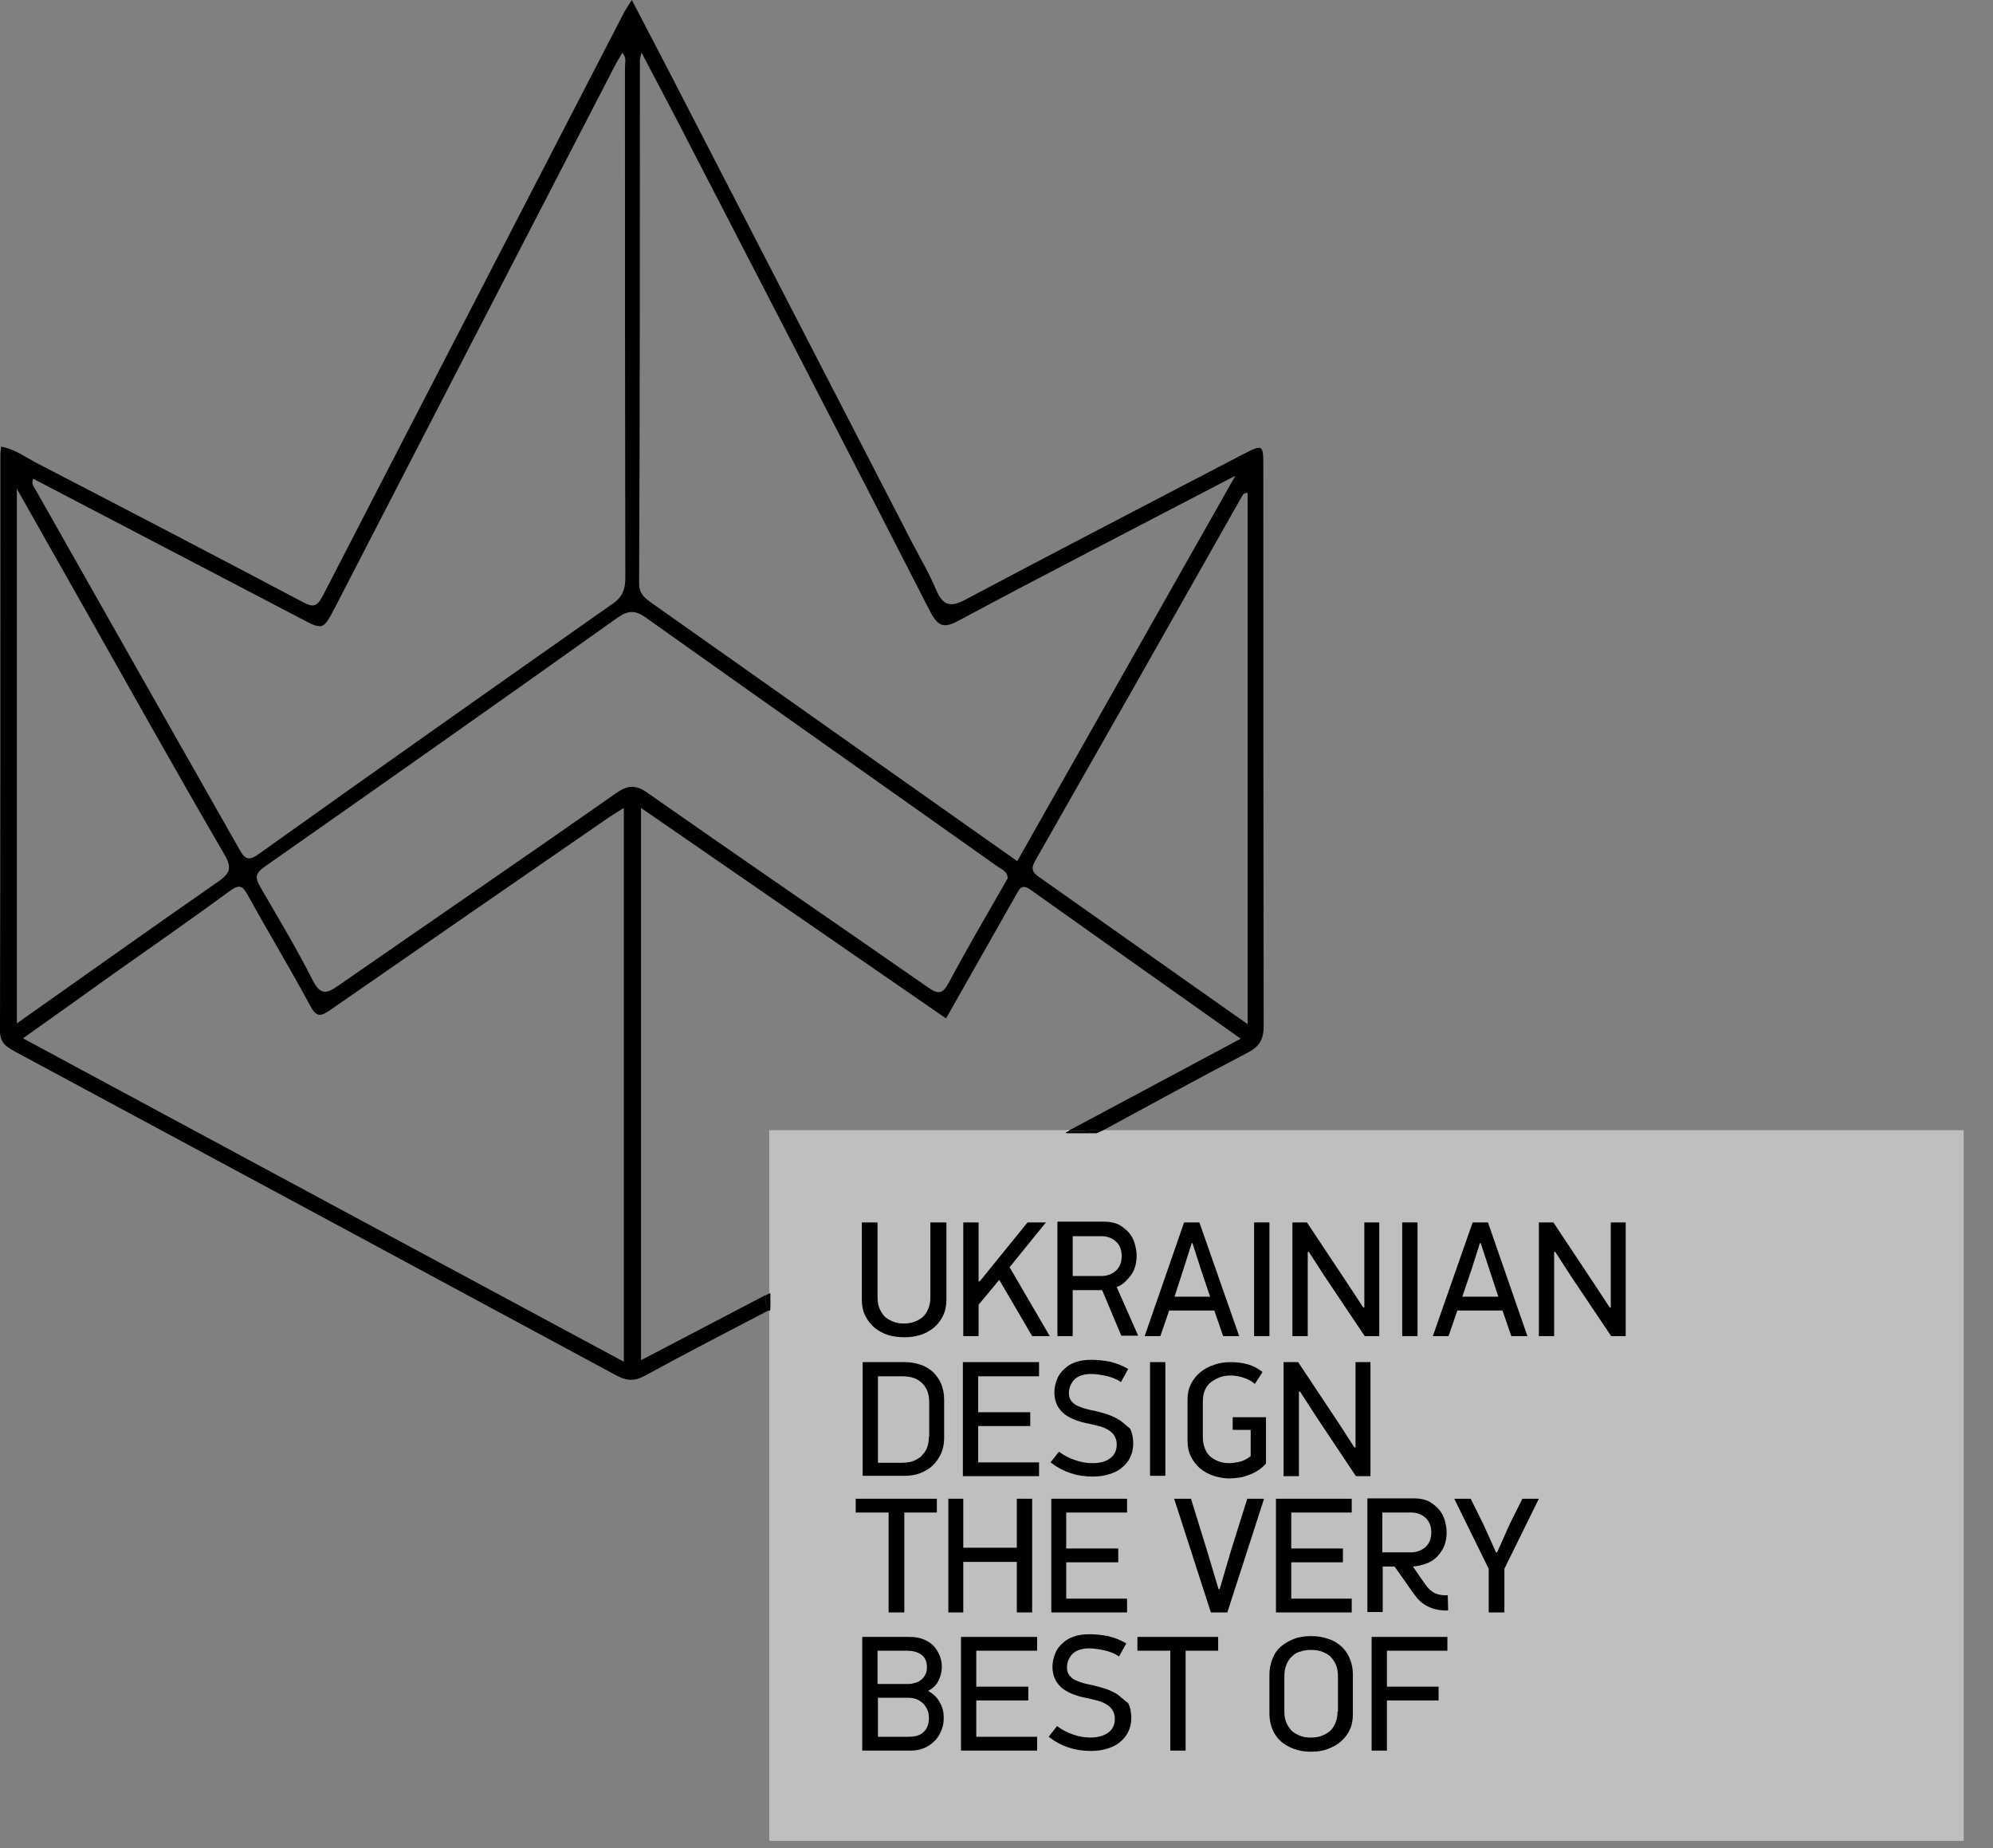 <svg width="55" height="51" viewBox="0 0 55 51" fill="none" xmlns="http://www.w3.org/2000/svg">
<rect x="0" y="0" width="55" height="51" fill="#808080" stroke="none"/>
<path d="M54.191 31.188H21.229V50.8H54.191V31.188Z" fill="#BFBFBF"/>
<path d="M29.402 31.251C29.434 31.23 29.476 31.219 29.508 31.198C29.487 31.198 29.476 31.198 29.455 31.188C29.434 31.209 29.424 31.23 29.402 31.251Z" fill="#FEFEFE"/>
<path d="M30.258 31.273H29.444C29.73 31.399 29.994 31.378 30.258 31.273Z" fill="#BFBFBF"/>
<path d="M21.26 35.676V36.088C21.291 35.95 21.302 35.813 21.26 35.676Z" fill="#BFBFBF"/>
<path d="M21.123 35.856C21.123 35.813 21.123 35.782 21.123 35.74C19.993 36.331 18.863 36.922 17.69 37.535C17.69 32.455 17.69 27.417 17.69 22.295C20.51 24.238 23.288 26.16 26.108 28.104C26.752 26.963 27.396 25.833 28.03 24.713C28.125 24.555 28.178 24.365 28.442 24.555C30.343 25.907 32.254 27.259 34.24 28.663C32.624 29.529 31.061 30.364 29.498 31.198C29.572 31.209 29.646 31.209 29.72 31.209C29.794 31.209 29.867 31.198 29.952 31.198C30.068 31.188 30.184 31.188 30.29 31.198C30.332 31.198 30.364 31.209 30.406 31.209C30.417 31.209 30.417 31.198 30.427 31.198C30.438 31.198 30.438 31.188 30.448 31.188C31.779 30.47 33.099 29.741 34.441 29.044C34.757 28.875 34.873 28.685 34.873 28.315C34.863 23.182 34.863 18.039 34.863 12.906C34.863 12.251 34.863 12.251 34.282 12.547C31.737 13.878 29.181 15.198 26.636 16.55C26.203 16.782 26.013 16.687 25.833 16.275C25.654 15.842 25.411 15.43 25.189 15.008C23.076 10.91 20.954 6.801 18.841 2.704C18.387 1.817 17.923 0.94 17.437 0C17.342 0.148 17.289 0.222 17.236 0.317C14.469 5.682 11.691 11.037 8.924 16.412C8.766 16.708 8.681 16.793 8.354 16.613C5.935 15.335 3.506 14.068 1.077 12.811C0.739 12.642 0.433 12.399 0.032 12.325C0.021 12.42 0.011 12.494 0.011 12.557C0.011 17.849 0.011 23.151 0 28.442C0 28.79 0.18 28.885 0.422 29.023C5.957 32.001 11.491 34.979 17.014 37.958C17.31 38.116 17.532 38.116 17.828 37.947C18.947 37.334 20.077 36.754 21.207 36.162C21.218 36.162 21.218 36.151 21.228 36.151C21.218 36.141 21.197 36.12 21.186 36.099C21.144 36.046 21.123 35.951 21.123 35.856ZM34.43 13.603C34.43 18.451 34.43 23.298 34.43 28.262C33.701 27.745 33.046 27.291 32.392 26.826C31.166 25.96 29.952 25.104 28.727 24.238C28.547 24.111 28.41 24.027 28.568 23.753C30.47 20.415 32.37 17.067 34.261 13.719C34.293 13.666 34.314 13.592 34.43 13.603ZM17.659 1.658C17.659 1.626 17.669 1.595 17.701 1.447C18.049 2.112 18.366 2.704 18.672 3.295C21.006 7.815 23.351 12.336 25.664 16.866C25.886 17.289 26.044 17.352 26.467 17.12C28.832 15.853 31.219 14.627 33.606 13.381C33.722 13.318 33.849 13.255 34.092 13.128C32.043 16.75 30.068 20.235 28.072 23.763C25.918 22.242 23.774 20.732 21.64 19.222C20.415 18.356 19.201 17.5 17.975 16.634C17.785 16.497 17.637 16.381 17.637 16.096C17.659 11.301 17.659 6.474 17.659 1.658ZM0.919 13.212C3.38 14.501 5.819 15.768 8.259 17.046C8.914 17.395 8.914 17.395 9.241 16.771C11.808 11.797 14.374 6.823 16.951 1.848C17.014 1.722 17.088 1.605 17.173 1.457C17.299 1.584 17.247 1.722 17.247 1.848C17.247 6.548 17.247 11.248 17.257 15.937C17.257 16.243 17.194 16.455 16.93 16.645C13.666 18.936 10.403 21.239 7.161 23.552C6.897 23.742 6.78 23.753 6.611 23.446C4.721 20.119 2.841 16.803 0.972 13.497C0.929 13.424 0.855 13.35 0.919 13.212ZM0.465 13.487C1.13 14.67 1.732 15.726 2.334 16.793C3.612 19.053 4.879 21.323 6.189 23.573C6.421 23.964 6.337 24.111 5.999 24.344C4.172 25.611 2.355 26.91 0.465 28.241C0.465 23.309 0.465 18.472 0.465 13.487ZM17.215 37.577C11.67 34.599 6.189 31.642 0.634 28.653C1.5 28.04 2.313 27.459 3.137 26.868C4.214 26.108 5.291 25.358 6.358 24.576C6.622 24.386 6.706 24.46 6.844 24.713C7.404 25.727 8.005 26.72 8.555 27.745C8.734 28.083 8.85 28.051 9.114 27.871C11.67 26.097 14.226 24.333 16.782 22.57C16.909 22.485 17.035 22.411 17.215 22.295C17.215 27.396 17.215 32.444 17.215 37.577ZM16.993 21.894C14.448 23.678 11.882 25.432 9.326 27.206C9.019 27.417 8.85 27.47 8.639 27.069C8.196 26.192 7.689 25.347 7.192 24.492C7.055 24.249 7.013 24.122 7.298 23.921C10.551 21.64 13.793 19.359 17.025 17.057C17.321 16.845 17.521 16.824 17.828 17.046C21.049 19.338 24.28 21.608 27.512 23.9C27.628 23.985 27.808 24.038 27.808 24.238C27.766 24.312 27.724 24.386 27.681 24.46C27.174 25.347 26.657 26.224 26.182 27.122C26.013 27.428 25.896 27.449 25.611 27.248C23.034 25.453 20.436 23.678 17.859 21.872C17.521 21.64 17.31 21.672 16.993 21.894Z" fill="black"/>
<path d="M29.962 31.198C29.888 31.198 29.814 31.209 29.73 31.209C29.656 31.209 29.582 31.209 29.508 31.198C29.476 31.22 29.434 31.23 29.402 31.251C29.413 31.262 29.434 31.262 29.445 31.272H30.258C30.311 31.251 30.363 31.23 30.406 31.209C30.363 31.198 30.332 31.198 30.29 31.198C30.194 31.188 30.078 31.188 29.962 31.198Z" fill="black"/>
<path d="M21.123 35.75C21.123 35.792 21.123 35.824 21.123 35.866C21.123 35.961 21.144 36.046 21.197 36.13C21.207 36.151 21.218 36.162 21.239 36.183C21.25 36.151 21.26 36.13 21.26 36.098V35.687C21.207 35.697 21.165 35.729 21.123 35.75Z" fill="black"/>
<path d="M21.229 36.173C21.218 36.162 21.197 36.141 21.186 36.12C21.208 36.141 21.218 36.162 21.229 36.173Z" fill="black"/>
<path d="M25.675 35.803C25.675 35.93 25.654 36.036 25.611 36.131C25.569 36.226 25.516 36.3 25.453 36.353C25.39 36.405 25.305 36.448 25.221 36.479C25.136 36.511 25.041 36.522 24.946 36.522C24.851 36.522 24.756 36.511 24.671 36.479C24.587 36.448 24.502 36.405 24.439 36.353C24.376 36.3 24.323 36.215 24.281 36.131C24.238 36.036 24.217 35.93 24.217 35.803V33.733H23.784V35.877C23.784 36.036 23.816 36.184 23.879 36.31C23.943 36.437 24.027 36.543 24.133 36.638C24.238 36.722 24.365 36.796 24.502 36.838C24.64 36.881 24.798 36.902 24.956 36.902C25.115 36.902 25.263 36.881 25.4 36.838C25.537 36.796 25.664 36.722 25.77 36.638C25.875 36.553 25.96 36.437 26.023 36.31C26.087 36.184 26.118 36.036 26.118 35.877V33.733H25.675V35.803Z" fill="black"/>
<path d="M27.006 36.004L27.576 35.318L28.484 36.87H28.97L27.861 34.969L28.864 33.733H28.357L27.037 35.36H27.006V33.733H26.583V36.87H27.006V36.004Z" fill="black"/>
<path d="M29.603 35.602H30.416L30.944 36.859H31.409L30.818 35.518C30.902 35.486 30.987 35.433 31.05 35.37C31.113 35.307 31.177 35.243 31.23 35.159C31.282 35.085 31.314 35 31.335 34.916C31.356 34.831 31.367 34.747 31.367 34.652C31.367 34.536 31.346 34.43 31.314 34.314C31.282 34.208 31.23 34.103 31.156 34.018C31.082 33.934 30.987 33.86 30.881 33.796C30.765 33.744 30.638 33.712 30.48 33.712H29.181V36.87H29.603V35.602ZM29.603 34.113H30.395C30.564 34.113 30.691 34.166 30.797 34.261C30.902 34.356 30.955 34.493 30.955 34.662C30.955 34.831 30.902 34.969 30.797 35.064C30.691 35.159 30.554 35.212 30.395 35.212H29.603V34.113Z" fill="black"/>
<path d="M32.265 36.163H33.511L33.754 36.87H34.197L33.099 33.733H32.677L31.589 36.87H32.022L32.265 36.163ZM32.656 35.032L32.888 34.304H32.909L33.141 35.032L33.395 35.782H32.413L32.656 35.032Z" fill="black"/>
<path d="M35.032 33.733H34.609V36.87H35.032V33.733Z" fill="black"/>
<path d="M36.089 34.547H36.12L36.564 35.233L37.662 36.87H38.063V33.733H37.651V36.078H37.62L37.197 35.434L36.067 33.733H35.666V36.87H36.089V34.547Z" fill="black"/>
<path d="M39.119 33.733H38.696V36.87H39.119V33.733Z" fill="black"/>
<path d="M41.063 33.733H40.64L39.542 36.87H39.975L40.218 36.163H41.464L41.707 36.87H42.151L41.063 33.733ZM40.355 35.782L40.609 35.032L40.841 34.304H40.862L41.348 35.782H40.355Z" fill="black"/>
<path d="M44.452 36.078H44.421L43.998 35.434L42.868 33.733H42.467V36.87H42.889V34.547H42.921L43.364 35.233L44.463 36.87H44.864V33.733H44.452V36.078Z" fill="black"/>
<path d="M25.749 37.862C25.654 37.778 25.538 37.704 25.411 37.662C25.284 37.62 25.136 37.588 24.988 37.588H23.806V40.725H24.978C25.126 40.725 25.263 40.703 25.4 40.651C25.527 40.598 25.643 40.535 25.738 40.44C25.833 40.355 25.907 40.239 25.971 40.112C26.023 39.985 26.055 39.848 26.055 39.7V38.612C26.055 38.454 26.023 38.317 25.971 38.179C25.918 38.063 25.844 37.958 25.749 37.862ZM25.633 39.647C25.633 39.785 25.612 39.89 25.569 39.985C25.527 40.07 25.464 40.144 25.4 40.207C25.326 40.26 25.253 40.302 25.157 40.334C25.073 40.355 24.978 40.365 24.893 40.365H24.228V37.979H24.893C24.988 37.979 25.073 37.989 25.168 38.01C25.253 38.032 25.337 38.074 25.411 38.137C25.485 38.19 25.538 38.274 25.58 38.359C25.622 38.454 25.643 38.559 25.643 38.697V39.647H25.633Z" fill="black"/>
<path d="M26.572 40.735H28.674V40.355H26.995V39.352H28.431V38.971H26.995V37.979H28.674V37.588H26.572V40.735Z" fill="black"/>
<path d="M30.903 39.193C30.808 39.13 30.692 39.077 30.575 39.035C30.449 38.992 30.322 38.961 30.195 38.929C30.121 38.919 30.047 38.897 29.963 38.876C29.878 38.855 29.804 38.824 29.73 38.792C29.657 38.76 29.604 38.707 29.561 38.654C29.519 38.602 29.498 38.528 29.498 38.443C29.498 38.359 29.519 38.274 29.551 38.211C29.583 38.148 29.625 38.084 29.678 38.042C29.73 38 29.794 37.968 29.868 37.947C29.942 37.926 30.016 37.915 30.1 37.915C30.237 37.915 30.375 37.936 30.523 37.968C30.671 38 30.808 38.053 30.934 38.137L31.135 37.778C30.977 37.683 30.808 37.62 30.639 37.577C30.47 37.545 30.29 37.524 30.111 37.524C29.952 37.524 29.815 37.545 29.688 37.588C29.561 37.63 29.456 37.693 29.371 37.778C29.287 37.852 29.213 37.947 29.171 38.063C29.128 38.169 29.097 38.295 29.097 38.422C29.097 38.57 29.128 38.686 29.181 38.792C29.234 38.887 29.308 38.971 29.392 39.035C29.477 39.098 29.583 39.151 29.699 39.193C29.815 39.235 29.931 39.267 30.058 39.288C30.142 39.309 30.227 39.33 30.322 39.352C30.406 39.373 30.491 39.404 30.565 39.447C30.639 39.489 30.702 39.542 30.744 39.605C30.787 39.668 30.818 39.753 30.818 39.858C30.818 40.027 30.755 40.154 30.639 40.239C30.523 40.334 30.354 40.376 30.142 40.376C29.973 40.376 29.815 40.344 29.667 40.291C29.509 40.239 29.361 40.165 29.224 40.059L28.991 40.355C29.171 40.492 29.35 40.587 29.54 40.651C29.73 40.714 29.931 40.746 30.153 40.746C30.322 40.746 30.47 40.724 30.607 40.682C30.744 40.64 30.861 40.587 30.956 40.503C31.051 40.429 31.135 40.334 31.188 40.218C31.241 40.112 31.273 39.985 31.273 39.837C31.273 39.668 31.241 39.531 31.188 39.425C31.082 39.341 30.998 39.257 30.903 39.193Z" fill="black"/>
<path d="M32.16 37.588H31.737V40.725H32.16V37.588Z" fill="black"/>
<path d="M34.018 39.457H34.514V40.186C34.398 40.27 34.292 40.323 34.187 40.344C34.081 40.365 33.986 40.376 33.923 40.376C33.828 40.376 33.743 40.365 33.648 40.334C33.564 40.302 33.479 40.26 33.416 40.207C33.352 40.154 33.289 40.07 33.257 39.985C33.215 39.89 33.194 39.785 33.194 39.658V38.676C33.194 38.549 33.215 38.433 33.257 38.348C33.3 38.253 33.363 38.179 33.437 38.127C33.511 38.074 33.595 38.032 33.68 38C33.775 37.968 33.87 37.958 33.965 37.958C34.081 37.958 34.208 37.979 34.324 38.021C34.451 38.063 34.546 38.116 34.63 38.19L34.842 37.862C34.725 37.767 34.588 37.694 34.44 37.651C34.292 37.609 34.134 37.588 33.965 37.588C33.806 37.588 33.648 37.609 33.511 37.662C33.363 37.704 33.236 37.778 33.131 37.862C33.025 37.947 32.93 38.063 32.867 38.19C32.803 38.317 32.772 38.454 32.772 38.612V39.764C32.772 39.922 32.803 40.07 32.867 40.197C32.93 40.323 33.014 40.429 33.12 40.524C33.226 40.608 33.352 40.682 33.49 40.725C33.627 40.767 33.775 40.798 33.923 40.798C34.007 40.798 34.092 40.788 34.187 40.777C34.282 40.767 34.366 40.735 34.461 40.703C34.546 40.672 34.641 40.63 34.715 40.577C34.799 40.524 34.873 40.461 34.937 40.387V39.109H34.018V39.457Z" fill="black"/>
<path d="M37.82 37.588H37.408V39.943H37.377L36.954 39.288L35.824 37.588H35.423V40.735H35.845V38.401H35.877L36.321 39.088L37.419 40.735H37.82V37.588Z" fill="black"/>
<path d="M24.523 44.495H24.956V41.739H25.854V41.358H23.615V41.739H24.523V44.495Z" fill="black"/>
<path d="M26.583 43.101H28.061V44.495H28.484V41.358H28.061V42.71H26.583V41.358H26.171V44.495H26.583V43.101Z" fill="black"/>
<path d="M31.103 41.739V41.358H29.012V44.495H31.103V44.115H29.424V43.112H30.86V42.731H29.424V41.739H31.103Z" fill="black"/>
<path d="M33.976 42.774L33.659 43.851H33.627L33.321 42.826L32.867 41.358H32.402L33.416 44.495H33.87L34.884 41.358H34.42L33.976 42.774Z" fill="black"/>
<path d="M37.303 44.115H35.634V43.112H37.06V42.731H35.634V41.739H37.303V41.358H35.212V44.495H37.303V44.115Z" fill="black"/>
<path d="M41.654 42.077L41.316 42.837H41.284L40.957 42.108L40.587 41.358H40.133L41.083 43.291V44.495H41.516V43.291L42.467 41.358H42.013L41.654 42.077Z" fill="black"/>
<path d="M25.611 46.66C25.759 46.586 25.854 46.48 25.907 46.364C25.96 46.248 25.992 46.121 25.992 45.995C25.992 45.889 25.971 45.783 25.928 45.678C25.886 45.583 25.833 45.488 25.759 45.414C25.685 45.34 25.59 45.276 25.474 45.234C25.369 45.192 25.242 45.171 25.094 45.171H23.795V48.308H25.147C25.295 48.308 25.421 48.276 25.538 48.223C25.654 48.17 25.738 48.096 25.823 48.012C25.897 47.927 25.949 47.832 25.992 47.716C26.034 47.611 26.044 47.494 26.044 47.389C26.044 47.252 26.013 47.114 25.939 46.987C25.875 46.85 25.759 46.745 25.611 46.66ZM24.228 45.551H25.02C25.178 45.551 25.316 45.583 25.421 45.657C25.527 45.731 25.58 45.847 25.58 46.005C25.58 46.079 25.569 46.153 25.538 46.206C25.506 46.269 25.474 46.312 25.421 46.354C25.369 46.396 25.316 46.428 25.252 46.438C25.189 46.459 25.126 46.47 25.052 46.47H24.217V45.551H24.228ZM25.495 47.79C25.4 47.885 25.263 47.927 25.073 47.927H24.228V46.85H25.062C25.136 46.85 25.21 46.861 25.273 46.882C25.337 46.903 25.4 46.945 25.453 46.987C25.506 47.03 25.548 47.093 25.58 47.156C25.611 47.22 25.633 47.294 25.633 47.378C25.643 47.558 25.59 47.695 25.495 47.79Z" fill="black"/>
<path d="M26.52 48.308H28.621V47.927H26.942V46.924H28.378V46.544H26.942V45.551H28.621V45.171H26.52V48.308Z" fill="black"/>
<path d="M30.85 46.765C30.755 46.702 30.639 46.649 30.523 46.607C30.396 46.565 30.269 46.533 30.142 46.501C30.069 46.491 29.995 46.47 29.91 46.449C29.826 46.427 29.752 46.396 29.678 46.364C29.604 46.332 29.551 46.28 29.509 46.227C29.466 46.174 29.445 46.1 29.445 46.016C29.445 45.931 29.466 45.846 29.498 45.783C29.53 45.72 29.572 45.656 29.625 45.614C29.678 45.572 29.741 45.54 29.815 45.519C29.889 45.498 29.963 45.487 30.047 45.487C30.185 45.487 30.322 45.509 30.47 45.54C30.618 45.572 30.755 45.625 30.882 45.709L31.082 45.35C30.924 45.255 30.755 45.192 30.586 45.15C30.417 45.118 30.238 45.097 30.058 45.097C29.9 45.097 29.762 45.118 29.636 45.16C29.509 45.202 29.403 45.266 29.319 45.35C29.234 45.424 29.16 45.519 29.118 45.635C29.076 45.741 29.044 45.868 29.044 45.994C29.044 46.142 29.076 46.258 29.129 46.364C29.181 46.459 29.255 46.544 29.34 46.607C29.424 46.67 29.53 46.723 29.646 46.765C29.762 46.808 29.878 46.839 30.005 46.86C30.09 46.882 30.174 46.903 30.269 46.924C30.354 46.945 30.438 46.977 30.512 47.019C30.586 47.061 30.649 47.114 30.692 47.177C30.734 47.241 30.766 47.325 30.766 47.431C30.766 47.6 30.702 47.727 30.586 47.811C30.47 47.895 30.301 47.948 30.09 47.948C29.921 47.948 29.762 47.917 29.614 47.864C29.456 47.811 29.308 47.737 29.171 47.631L28.939 47.927C29.118 48.064 29.298 48.16 29.488 48.223C29.678 48.286 29.878 48.318 30.1 48.318C30.269 48.318 30.417 48.297 30.554 48.255C30.692 48.212 30.808 48.16 30.903 48.075C30.998 48.001 31.082 47.906 31.135 47.79C31.188 47.684 31.22 47.557 31.22 47.41C31.22 47.241 31.188 47.103 31.135 46.998C31.03 46.924 30.945 46.839 30.85 46.765Z" fill="black"/>
<path d="M31.389 45.551H32.297V48.308H32.719V45.551H33.617V45.171H31.389V45.551Z" fill="black"/>
<path d="M37.018 45.435C36.912 45.34 36.796 45.266 36.648 45.223C36.5 45.17 36.352 45.149 36.183 45.149C36.014 45.149 35.856 45.17 35.719 45.223C35.571 45.276 35.455 45.35 35.349 45.435C35.243 45.53 35.169 45.635 35.117 45.773C35.064 45.899 35.032 46.047 35.032 46.206V47.293C35.032 47.452 35.064 47.6 35.117 47.726C35.169 47.853 35.254 47.969 35.349 48.054C35.444 48.138 35.571 48.212 35.719 48.265C35.867 48.318 36.014 48.339 36.183 48.339C36.352 48.339 36.5 48.318 36.638 48.265C36.775 48.212 36.902 48.149 37.007 48.054C37.113 47.959 37.197 47.853 37.25 47.726C37.313 47.6 37.335 47.452 37.335 47.293V46.206C37.335 46.047 37.303 45.899 37.25 45.773C37.197 45.635 37.113 45.519 37.018 45.435ZM36.912 47.23C36.912 47.357 36.891 47.462 36.849 47.557C36.806 47.653 36.754 47.726 36.69 47.779C36.627 47.832 36.542 47.874 36.458 47.906C36.373 47.938 36.279 47.948 36.173 47.948C36.078 47.948 35.983 47.938 35.898 47.906C35.814 47.874 35.729 47.832 35.666 47.779C35.602 47.726 35.55 47.642 35.508 47.557C35.465 47.462 35.444 47.357 35.444 47.23V46.248C35.444 46.121 35.465 46.015 35.508 45.92C35.55 45.825 35.602 45.751 35.666 45.699C35.729 45.635 35.803 45.593 35.898 45.572C35.983 45.54 36.078 45.53 36.183 45.53C36.289 45.53 36.373 45.54 36.469 45.572C36.553 45.604 36.638 45.646 36.701 45.699C36.764 45.762 36.817 45.836 36.859 45.92C36.902 46.015 36.923 46.121 36.923 46.248V47.23H36.912Z" fill="black"/>
<path d="M37.852 48.308H38.274V46.924H39.7V46.544H38.274V45.551H39.943V45.171H37.852V48.308Z" fill="black"/>
<path d="M39.531 43.925C39.436 43.861 39.383 43.798 39.246 43.597L39.224 43.566C39.161 43.481 39.087 43.365 38.992 43.228C39.267 43.206 39.489 43.111 39.605 43.006C39.71 42.921 39.784 42.795 39.784 42.795C39.837 42.721 39.869 42.636 39.89 42.552C39.911 42.467 39.922 42.383 39.922 42.288C39.922 42.171 39.9 42.066 39.869 41.95C39.837 41.844 39.784 41.738 39.71 41.654C39.636 41.569 39.541 41.495 39.436 41.432C39.32 41.379 39.193 41.348 39.034 41.348H37.735V44.484H38.158V43.228C38.263 43.228 38.38 43.228 38.485 43.228C38.654 43.471 38.802 43.671 38.886 43.798L38.908 43.83C39.056 44.041 39.14 44.167 39.32 44.284C39.489 44.389 39.689 44.442 39.911 44.442C39.932 44.442 39.943 44.442 39.964 44.442L39.953 44.02C39.784 44.03 39.636 43.999 39.531 43.925ZM38.147 42.847V41.738H38.939C39.108 41.738 39.235 41.791 39.341 41.886C39.446 41.981 39.499 42.119 39.499 42.288C39.499 42.457 39.446 42.594 39.341 42.689C39.235 42.784 39.098 42.837 38.939 42.837H38.147V42.847Z" fill="black"/>
</svg>
